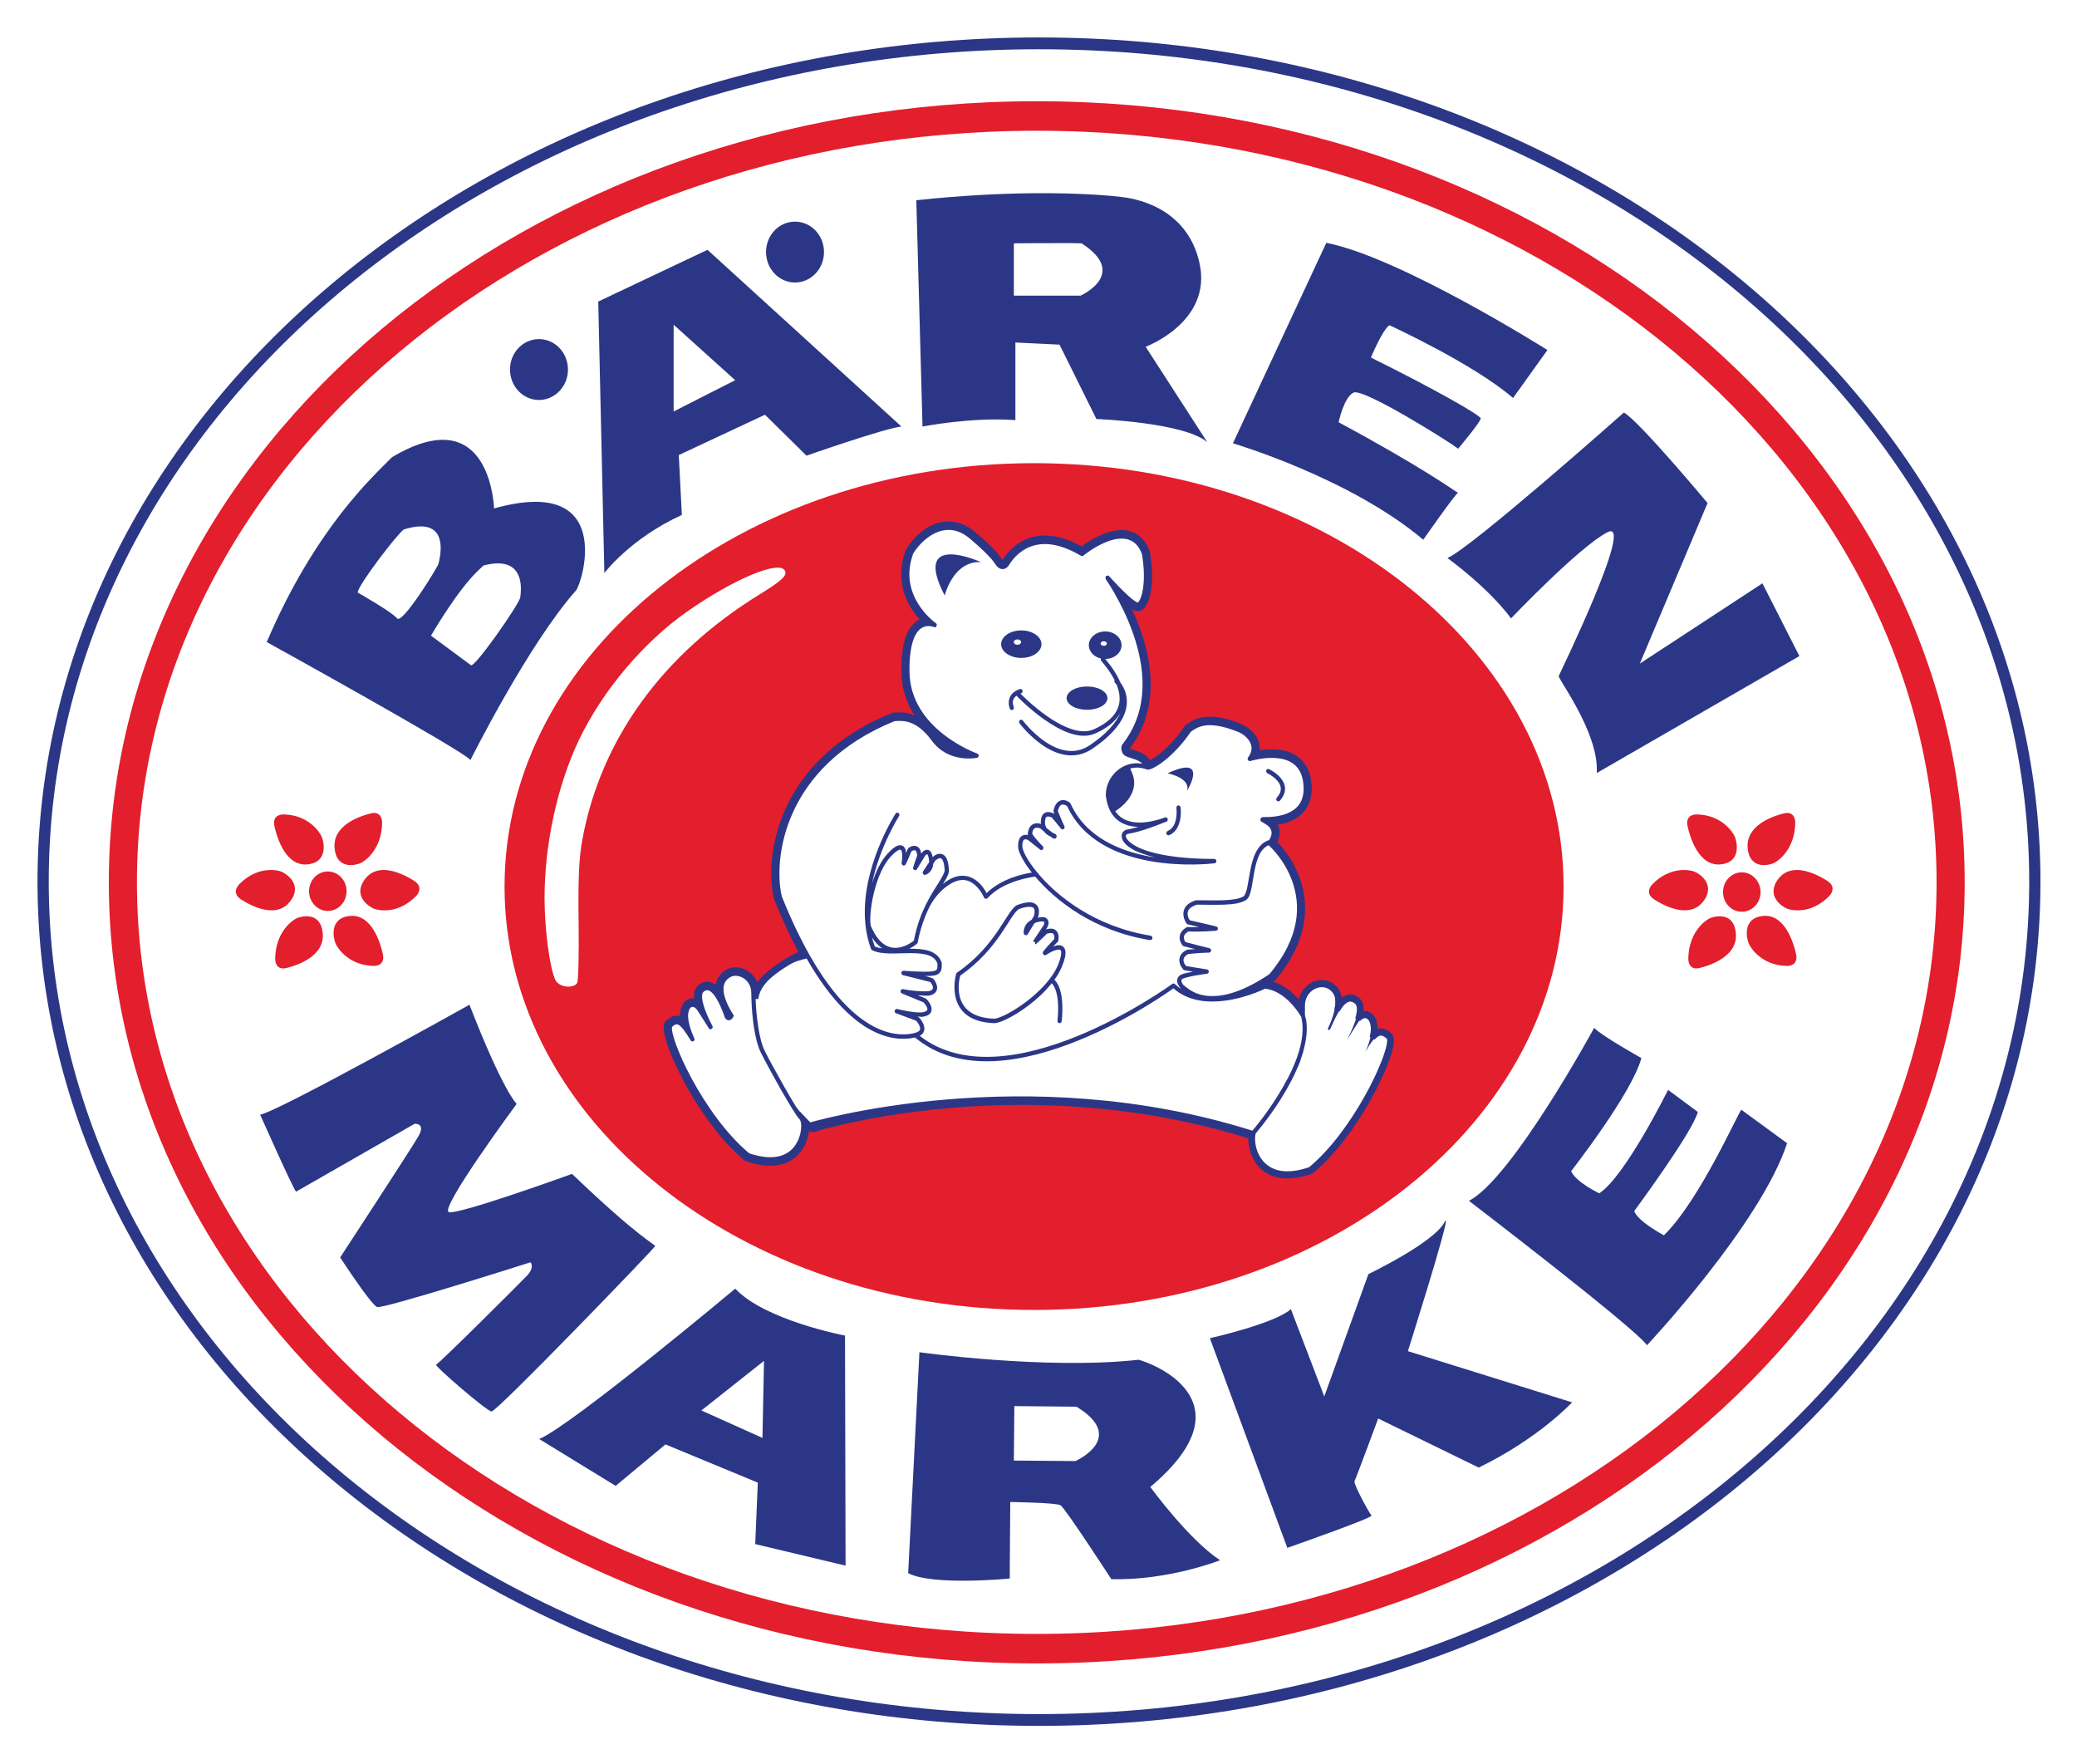 <?xml version="1.0" encoding="UTF-8" standalone="no"?>
<svg xmlns:rdf="http://www.w3.org/1999/02/22-rdf-syntax-ns#" xmlns="http://www.w3.org/2000/svg" height="470.757" width="554.256" version="1.1" xmlns:cc="http://creativecommons.org/ns#" xmlns:dc="http://purl.org/dc/elements/1.1/">
 <defs>
  <filter id="a" color-interpolation-filters="sRGB">
   <feGaussianBlur stdDeviation="4.269"/>
  </filter>
 </defs>
 <g transform="matrix(.6 0 0 .63 7.601 3.697)">
  <path d="m892.341 367.542c0 196.088-198.301 355.048-442.915 355.048s-442.913-158.96-442.913-355.048c0-196.086 198.299-355.048 442.913-355.048s442.915 158.961 442.915 355.048z" stroke="#2b3786" stroke-width="5" fill="#fff"/>
  <path fill="#e31e2d" d="m153.969 338.438c-0.507-0.026-1.076 0.029-1.75 0.187-5.388 1.269-16.965 5.226-16.094 14.656 0.873 9.43 9.656 7.294 11.719 6.344 2.059-0.953 9.199-5.86 9.438-16.875 0 0 0.238-4.13-3.312-4.312zm628.5 0c-0.507-0.026-1.076 0.029-1.75 0.187-5.388 1.269-16.965 5.226-16.094 14.656 0.869 9.43 9.661 7.294 11.719 6.344 2.062-0.953 9.197-5.86 9.438-16.875 0 0 0.237-4.13-3.312-4.312zm-669.188 0.625c-1.014 0.013-4.984 0.347-3.875 5.062 1.268 5.39 5.226 16.965 14.656 16.094 9.43-0.871 7.293-9.659 6.344-11.719-0.954-2.061-5.891-9.199-16.906-9.437h-0.219zm628.5 0c-1.014 0.013-4.983 0.347-3.875 5.062 1.27 5.39 5.23 16.965 14.656 16.094 9.431-0.871 7.291-9.659 6.344-11.719-0.954-2.061-5.861-9.199-16.875-9.437h-0.25zm-634.062 23.531c-3.715 0.019-8.902 1.174-13.875 5.938 0 0-4.051 3.587 0.656 6.5 4.707 2.915 15.697 8.285 21.75 1 6.051-7.284-1.683-11.966-3.812-12.75-0.798-0.295-2.49-0.699-4.719-0.688zm50.438 0c-3.065-0.032-6.043 0.894-8.312 3.625-6.051 7.286 1.683 11.998 3.812 12.781 2.129 0.784 10.669 2.371 18.625-5.25 0 0 4.019-3.586-0.688-6.5-2.942-1.821-8.329-4.602-13.438-4.656zm578.062 0c-3.715 0.019-8.902 1.174-13.875 5.938 0 0-4.05 3.587 0.656 6.5 4.707 2.915 15.697 8.285 21.75 1 6.053-7.284-1.681-11.966-3.812-12.75-0.798-0.295-2.49-0.699-4.719-0.688zm50.438 0c-3.065-0.032-6.012 0.894-8.281 3.625-6.053 7.286 1.684 11.998 3.812 12.781 2.129 0.784 10.637 2.371 18.594-5.25 0 0 4.02-3.586-0.688-6.5-2.942-1.821-8.329-4.602-13.438-4.656zm-653.531 0.625c-4.611 0-8.344 3.731-8.344 8.344 0 4.612 3.732 8.375 8.344 8.375 4.61 0 8.344-3.763 8.344-8.375 0-4.613-3.734-8.344-8.344-8.344zm628.875 0.375c-4.612 0-8.344 3.731-8.344 8.344s3.731 8.344 8.344 8.344c4.611 0 8.344-3.731 8.344-8.344 0-4.612-3.732-8.344-8.344-8.344zm-618.188 18.406c-0.284 0-0.58 0.035-0.875 0.063-9.431 0.873-7.293 9.659-6.344 11.719 0.953 2.061 5.891 9.201 16.906 9.438 0 0 5.361 0.294 4.094-5.094-1.228-5.223-4.975-16.233-13.781-16.125zm628.5 0c-0.284 0-0.549 0.035-0.844 0.063-9.429 0.873-7.294 9.659-6.344 11.719 0.953 2.061 5.861 9.201 16.875 9.438 0 0 5.391 0.294 4.125-5.094-1.228-5.223-5.004-16.233-13.812-16.125zm-648.781 0.188c-1.894 0.018-3.603 0.55-4.375 0.906-2.06 0.953-9.2 5.86-9.438 16.875 0 0-0.326 5.393 5.062 4.125 5.39-1.269 16.966-5.228 16.094-14.656-0.544-5.894-4.187-7.28-7.344-7.25zm628.5 0c-1.894 0.018-3.602 0.55-4.375 0.906-2.06 0.953-9.197 5.86-9.438 16.875 0 0-0.329 5.393 5.062 4.125 5.388-1.269 16.965-5.228 16.094-14.656-0.545-5.894-4.187-7.28-7.344-7.25z"/>
  <path fill="#e31e2d" d="m682.741 369.616c0 99.034-105.439 179.316-235.502 179.316-130.068 0-235.506-80.282-235.506-179.316 0-99.034 105.439-179.318 235.506-179.318 130.064 0 235.502 80.284 235.502 179.318"/>
  <path fill="#2b3786" d="m446.312 75.969c-13.997 0.137-31.326 0.915-51.438 2.969l2.75 95.844s21.915-4.089 41.312-2.719v-32.875l19.625 0.906 16.406 31.5s39.069 1.409 49.312 9.812l-27.405-40.406s29.674-10.47 23.969-35.344c-5.706-24.874-30.809-27.635-34.688-28.094-2.425-0.286-16.515-1.821-39.844-1.594zm-105.406 12.031c-7.12 0-12.875 5.756-12.875 12.875 0 7.122 5.755 12.906 12.875 12.906s12.906-5.784 12.906-12.906c0-7.119-5.786-12.875-12.906-12.875zm236.312 8.969-41.531 84.906s52.025 14.601 84.656 40.844c0 0 14.124-19.265 15.438-19.875-1.309-0.647-15.884-10.842-53.094-29.875 0 0 2.29-10.51 6.625-12.562 4.336-2.055 42.911 21.012 46.562 23.75 0 0 10.031-11.413 10.031-12.781 0-1.369-21.231-12.805-48.844-25.812 0 0 5.022-11.636 8.219-13.688 0 0 37.201 16.209 55 30.813l15.281-20.313s-65.261-39.244-98.344-45.406zm-115.188 0.125c3.006 0.011 5.374 0.037 6.344 0.094 21.22 13.007-0.469 22.156-0.469 22.156h-29.656v-22.156s14.763-0.126 23.781-0.094zm-160.03 2.844l-48.594 21.906 2.719 115s11.42-14.585 34.469-24.625l-1.375-25.344 38.344-17.094 18.469 17.344s34.916-11.66 42.219-12.344l-86.251-74.843zm-15.062 31.719 27.375 23.5-27.375 13.25v-36.75zm-59.906 6.094c-7.12 0-12.875 5.755-12.875 12.875 0 7.12 5.755 12.906 12.875 12.906 7.121 0 12.906-5.786 12.906-12.906 0-7.12-5.785-12.875-12.906-12.875zm482.531 31.094s-67.744 57.289-78.469 61.625c0 0 18.012 12.326 28.281 25.562 0 0 30.355-30.338 42.906-36.5 12.551-6.163-21.229 59.765-21.688 60.906-0.458 1.14 18.046 24.205 16.906 41.094l90.125-49.532-16.438-30.812-54.531 34 30.125-68s-30.6-34.923-37.219-38.344zm-526 11.562c-5.771 0.162-12.96 2.276-21.906 7.375-8.215 7.987-34.009 29.905-55.688 78.281 0 0 87.627 46.086 90.594 49.969 0 0 25.551-48.826 47-71.875 2.967-3.651 17.358-49.064-36.5-34.688 0 0-0.86-29.697-23.5-29.062zm-9.75 36.688c13.384-0.548 8.793 14.458 8.594 15.656-0.23 1.37-16.188 26.021-18.469 23.281-2.281-2.739-17.562-10.969-17.562-10.969l0.219-0.688c1.596-4.336 17.117-23.716 20.312-26 2.71-0.798 4.994-1.203 6.906-1.281zm34.625 15.656c12.289-0.244 10.681 11.78 10.281 14.375-0.455 2.969-20.309 29.892-21.906 28.75-1.598-1.141-17.813-12.531-17.813-12.531 15.746-25.102 22.596-28.548 23.281-29.688 2.368-0.599 4.401-0.871 6.156-0.906zm-12.312 186.906s-85.336 45.42-93.094 46.562c0 0 14.373 30.801 15.969 32.625l52.719-28.75s5.245-0.464 1.594 5.469c-3.651 5.932-34.688 51.125-34.688 51.125s13.697 20.09 16.438 21c2.739 0.916 68.219-18.938 68.219-18.938s2.058 2.035-1.594 5.688c-3.651 3.65-39.265 37.424-40.406 37.656-1.141 0.226 22.375 19.617 24.656 19.844 2.283 0.23 72.781-69.378 72.781-70.063 0-0.684-7.169-3.382-36.969-30.562 0 0-50.186 17.33-54.75 16.187-4.564-1.142 30.125-45.844 30.125-45.844s-5.939-5.034-21-42zm500.219 9.812s-36.517 63.891-55.688 73.25c0 0 73.939 53.853 79.188 61.156 0 0 50.445-51.104 62.312-85.562 0 0-19.629-13.7-20.312-14.156-0.686-0.454-18.265 38.092-34.469 53.156 0 0-11.393-5.686-13.219-10.25 0 0 26.227-33.783 28.281-42l-13.219-9.344s-18.955 36.51-30.594 43.812c0 0-10.249-4.582-12.531-9.375 0 0 27.139-33.072 31.25-47.906 0 0-17.575-9.361-21-12.781zm-66.031 81.562c-0.11 0.013-0.294 0.271-0.594 0.812-4.793 8.672-33.781 21.906-33.781 21.906l-19.625 51.813-14.844-36.969c-7.303 6.162-36.031 12.312-36.031 12.312l34.438 88.781s38.352-12.775 37.438-13.688c-0.914-0.916-8.216-13.485-7.531-14.625 0.684-1.142 10.5-26.469 10.5-26.469l44.718 20.782c26.701-12.325 41.531-27.625 41.531-27.625l-73.031-21.688s18.455-55.544 16.812-55.344zm-315.969 28.875s-72.81 57.981-87.188 63.688l34 19.844 22.156-17.563 41.062 16.188-1.156 26.031 40.188 9.125-0.25-97.438s-35.576-6.41-48.812-19.875zm81.906 26.938-5 93.562c10.954 5.476 45.156 2.281 45.156 2.281l0.25-32.406s20.289 0.233 22.344 1.375c2.055 1.143 22.594 31.281 22.594 31.281 25.33 0.683 48.375-8 48.375-8-13.92-8.671-31.031-31.031-31.031-31.031 46.096-36.97-0.688-52.96-5.25-53.875-41.304 4.336-97.438-3.188-97.438-3.188zm-69.125 3.656-0.688 32.625-27.156-11.625 27.844-21zm111.344 19.156 27.625 0.25c22.823 13.235-0.469 23.031-0.469 23.031l-27.375-0.219 0.219-23.062z"/>
  <path d="m854.885 367.826c0 179.251-181.972 324.561-406.452 324.561-224.478 0-406.453-145.31-406.453-324.561 0-179.254 181.975-324.568 406.453-324.568 224.48 0 406.452 145.314 406.452 324.568z" stroke="#e31e2d" stroke-width="12.5" fill="none"/>
  <path filter="url(#a)" fill="#fff" d="m234.389 409.285c-2.473-4.62-4.822-21.222-4.867-34.397-0.079-22.83 5.653-48.092 15.272-67.312 10.457-20.895 28.824-41.607 48.434-54.62 20.537-13.628 40.46-21.568 43.159-17.2 1.243 2.011-1.261 4.282-11.04 10.011-43.311 25.376-70.816 61.545-78.991 103.872-1.522 7.882-1.934 16.405-1.683 34.817 0.183 13.409-0.101 25.081-0.63 25.938-1.621 2.622-8.052 1.883-9.654-1.109z"/>
  <path d="m605.059 433.196c-0.561-0.476-1.101-0.886-1.68-1.195-0.574-0.31-1.201-0.515-1.873-0.512-0.603 0-1.215 0.169-1.801 0.489-0.647 0.364-1.289 0.891-1.965 1.614 0.31-1.238 0.534-2.527 0.534-3.775 0-0.475-0.031-0.946-0.102-1.404-0.215-1.345-0.651-2.395-1.304-3.144-0.644-0.752-1.542-1.167-2.441-1.16-1.181 0.01-2.26 0.642-3.13 1.636 0.453-1.462 0.765-2.911 0.771-4.205 0-1.184-0.265-2.339-1.133-3.149-0.869-0.814-1.896-1.311-2.998-1.309-0.894 0-1.775 0.325-2.592 0.891-1.153 0.802-2.237 2.098-3.319 3.865 0.302-1.111 0.501-2.256 0.504-3.399 0.004-1.606-0.399-3.228-1.465-4.588-1.534-1.965-3.701-2.874-5.832-2.866-2.192 0.01-4.361 0.91-6.004 2.482-1.641 1.567-2.751 3.834-2.749 6.495 0 0.661-0.005 1.384-0.013 2.129-0.801-1.136-1.98-2.656-3.496-4.214-3.033-3.104-7.449-6.395-13.002-6.878-0.382-0.009-0.708 0.228-0.955 0.307-0.794 0.354-2.526 1.084-4.859 1.887 3.381-1.699 6.477-3.468 9.1-5.194 9.482-10.754 12.751-20.7 12.746-29.194-0.003-8.76-3.447-15.901-6.87-20.839-2.354-3.399-4.673-5.734-5.925-6.893 0.011-0.017 0.029-0.029 0.041-0.046 0.989-1.545 1.427-2.941 1.427-4.195 0.005-1.164-0.383-2.165-0.935-2.956-0.561-0.805-1.269-1.401-1.958-1.875 2.4-0.105 5.832-0.476 9.033-1.799 2.123-0.879 4.156-2.192 5.665-4.161 1.511-1.964 2.456-4.576 2.451-7.895 0-1.093-0.1-2.265-0.312-3.519-0.755-4.542-3.104-7.487-6.055-9.166-2.949-1.685-6.434-2.181-9.631-2.185-3.161 0-6.06 0.492-7.933 0.901 0.507-1.073 0.781-2.144 0.781-3.184 0-1.994-0.879-3.784-2.18-5.223-1.304-1.446-3.035-2.58-4.88-3.342l-0.022-0.01c-5.72-2.178-9.966-2.962-13.251-2.966-4.918-0.016-7.661 1.843-9.52 3.055l-0.244 0.23c-3.873 5.419-7.956 9.334-11.306 11.884-1.673 1.272-3.159 2.203-4.331 2.805-0.659 0.411-1.368 0.581-2.067 0.816-0.536-1.286-1.662-2.235-2.587-3.001-1.539-0.991-3.272-1.435-4.674-1.845-0.698-0.204-1.315-0.396-1.758-0.604-0.84-0.368-0.881-0.955-1.101-1.684-0.098-0.531 0.367-0.787 0.564-1.158 6.511-8.135 8.887-17.2 8.883-26.004-0.002-11.754-4.185-23.07-8.342-31.499-1.377-2.794-2.739-5.227-3.962-7.293 1.567 1.46 3.279 3.039 4.874 4.251 1.053 0.944 2.345 1.425 3.535 1.761 1.077-0.087 1.674-1.015 2.206-1.645 1.294-2.103 2.303-6.02 2.312-11.558 0-2.845-0.276-6.105-0.95-9.734l-0.051-0.175c-1.133-2.788-2.723-4.731-4.598-5.951-1.875-1.221-3.999-1.701-6.138-1.701-4.36 0.01-8.852 1.93-12.3 3.811-2.558 1.401-4.529 2.794-5.385 3.425-6.464-3.56-11.921-4.915-16.456-4.915-5.904-0.001-10.199 2.281-13.045 4.666-2.219 1.807-3.751 4.353-5.798 5.947-1.624-0.558-2.661-2.537-3.546-3.636-1.617-1.806-4.419-4.529-9.821-8.876-3.555-2.874-7.202-4.093-10.656-4.085-3.696 0-7.129 1.37-10.065 3.397-2.938 2.031-5.396 4.725-7.186 7.46l-0.084 0.165c-1.326 3.396-1.883 6.59-1.883 9.537 0 6.819 2.966 12.256 5.999 16.036 1.384 1.727 2.775 3.095 3.935 4.124-1.979 0.086-4.49 0.973-6.412 3.784-2.054 2.991-3.494 8.006-3.498 16.471 0 0.297 0.001 0.595 0.005 0.896 0.076 6.532 2.103 12.109 5.081 16.749 4.468 6.961 11.043 11.851 16.492 15.02 2.354 1.37 4.47 2.396 6.15 3.145-1.914-0.034-4.331-0.304-6.819-1.215-2.674-0.978-5.395-2.664-7.644-5.567-3.01-3.895-5.915-6.189-8.62-7.5-3.348-1.532-6.704-1.748-10.04-1.449-21.03 8.133-34.174 19.9-42.03 32.05-7.855 12.148-10.429 24.641-10.429 34.248 0 3.891 0.422 7.314 1.096 10.066l0.043 0.133c3.901 9.264 7.799 17.117 11.648 23.762-1.589 0.715-5.376 2.498-9.334 4.92-2.599 1.586-5.268 3.446-7.449 5.485-2.757 2.773-4.295 5.288-4.791 8.634-0.028-0.884-0.043-1.734-0.043-2.513 0-2.664-1.11-4.928-2.749-6.496-1.644-1.57-3.814-2.479-6.004-2.481-2.132-0.01-4.3 0.901-5.831 2.864-1.064 1.363-1.464 2.979-1.46 4.582 0.004 1.145 0.2 2.297 0.504 3.414-0.311-0.515-0.626-0.996-0.941-1.429-0.779-1.058-1.561-1.873-2.386-2.444-0.819-0.569-1.698-0.891-2.591-0.891-1.1 0-2.129 0.496-3 1.309-0.866 0.81-1.129 1.962-1.129 3.145 0.006 1.284 0.307 2.719 0.754 4.168-0.869-0.97-1.941-1.585-3.11-1.597-0.9-0.01-1.801 0.408-2.445 1.16-0.651 0.752-1.09 1.801-1.302 3.145-0.07 0.451-0.101 0.91-0.101 1.374 0.003 1.27 0.234 2.586 0.552 3.848-0.535-0.681-1.354-1.188-1.975-1.647-0.585-0.323-1.201-0.495-1.805-0.494-0.672-0.001-1.295 0.204-1.87 0.511-0.574 0.307-1.113 0.72-1.67 1.191-0.448 0.48-0.395 1.169-0.466 1.67 0.004 1.056 0.266 2.388 0.736 4.016 1.65 5.671 5.95 14.887 12.006 24.44 6.055 9.549 13.848 19.4 22.519 26.224l0.278 0.146c3.834 1.24 7.151 1.78 10.02 1.78 5.952 0.012 9.97-2.375 12.376-5.464 2.414-3.091 3.283-6.787 3.286-9.559 0-0.84-0.087-1.589-0.241-2.246 0.944 0.94 1.886 1.883 2.899 2.774 0.226 0.29 0.592 0.128 0.851 0.184 0 0 0.584-0.174 1.736-0.489 8.053-2.192 43.405-11.014 91.211-11.009 30.385 0 65.8 3.558 102.439 14.636-0.066 0.471-0.113 0.97-0.113 1.516 0.005 2.774 0.871 6.473 3.286 9.566 2.408 3.087 6.425 5.48 12.38 5.466 2.866 0 6.181-0.54 10.012-1.78l0.278-0.146c9.915-7.801 18.685-19.564 25.017-30.304 3.164-5.367 5.715-10.48 7.481-14.726 0.884-2.121 1.571-4.028 2.042-5.649 0.471-1.629 0.733-2.958 0.738-4.014 0.114-0.67-0.26-1.105-0.461-1.652z" stroke="#2b3786" stroke-width="2.5" fill="#fff"/>
  <path fill="#2b3786" d="m409.184 214.968c-4.146 0-7.931 1.506-11.094 3.688-3.146 2.194-5.735 5.064-7.656 7.969l-0.062 0.062-0.125 0.281-0.031 0.062-0.031 0.094c-1.405 3.583-2.031 7.024-2.031 10.188 0.015 7.357 3.226 13.188 6.406 17.156 0.608 0.758 1.224 1.405 1.812 2.031-0.174 0.076-0.355 0.158-0.531 0.25-1.373 0.713-2.73 1.871-3.844 3.5-2.355 3.455-3.781 8.819-3.781 17.469v0.906c0.081 6.89 2.212 12.845 5.344 17.719 0.171 0.265 0.388 0.49 0.562 0.75-2.476-0.962-4.812-1.25-6.75-1.25h-0.031c-0.969 0-1.867 0.045-2.625 0.094l-0.125 0.031-0.406 0.094-0.125 0.031-0.094 0.031c-21.351 8.249-34.837 20.276-42.906 32.75-8.07 12.475-10.719 25.295-10.719 35.219 0 4.02 0.448 7.58 1.156 10.5v0.062l0.062 0.188 0.031 0.062 0.031 0.094c3.611 8.543 7.207 15.893 10.781 22.25-1.956 0.935-4.79 2.379-7.75 4.188-2.664 1.631-5.411 3.555-7.719 5.719h-0.031c-0.996 0.94-1.919 1.961-2.719 3.031-0.576-1.306-1.396-2.476-2.375-3.406-1.97-1.874-4.57-2.969-7.25-2.969h-0.031c-2.63-0.017-5.362 1.159-7.219 3.562-0.941 1.199-1.425 2.559-1.656 3.906-0.064-0.046-0.122-0.111-0.188-0.156-1.032-0.728-2.286-1.219-3.625-1.219-1.661 0-3.121 0.749-4.219 1.781-0.694 0.645-1.133 1.445-1.375 2.219-0.259 0.774-0.295 1.536-0.312 2.25 0.004 0.281 0.006 0.59 0.031 0.875-0.196-0.024-0.395-0.094-0.594-0.094h-0.031c-1.452 0-2.83 0.667-3.781 1.781-0.935 1.081-1.474 2.466-1.719 4.031-0.096 0.566-0.125 1.125-0.125 1.656v0.125c-0.463-0.133-0.919-0.219-1.406-0.219h-0.031-0.031c-1.035 0.01-1.921 0.319-2.656 0.719-0.759 0.403-1.403 0.891-2 1.406-0.425 0.373-0.575 0.604-0.75 1.062-0.273 0.693-0.344 1.387-0.344 1.969 0 1.357 0.311 2.822 0.812 4.531 1.726 5.94 6.085 15.224 12.219 24.906 6.133 9.668 13.998 19.669 22.906 26.688 0.243 0.199 0.572 0.276 0.844 0.406 3.969 1.29 7.464 1.875 10.562 1.875h0.062c6.407 0.018 11.024-2.655 13.719-6.156 2.16-2.776 3.197-5.886 3.531-8.625 0.387 0.363 0.664 0.454 1.344 0.5 0.983 0.063 1.992-0.324 2.719-0.562 7.941-2.164 43.157-10.938 90.719-10.938 29.876 0 64.627 3.461 100.562 14.156v0.188c0.018 3.13 0.946 7.185 3.656 10.688 2.695 3.486 7.346 6.14 13.75 6.125h0.031c3.101 0 6.621-0.584 10.594-1.875l0.125-0.031 0.438-0.219 0.125-0.062 0.156-0.125c10.184-8.02 19.015-19.905 25.438-30.781 3.194-5.423 5.786-10.627 7.594-14.969 0.902-2.163 1.596-4.133 2.094-5.844 0.486-1.711 0.795-3.163 0.812-4.5 0-0.581-0.07-1.244-0.344-1.938-0.089-0.448-0.488-0.749-0.75-1.094-0.596-0.5-1.226-1.004-1.969-1.406-0.757-0.405-1.684-0.719-2.719-0.719h-0.031-0.031c-0.481 0.01-0.96 0.089-1.406 0.219v-0.094c0-0.566-0.028-1.124-0.125-1.688-0.241-1.565-0.781-2.951-1.719-4.031-0.953-1.115-2.295-1.781-3.75-1.781-0.232-0.011-0.463 0.066-0.656 0.094 0.025-0.286 0.031-0.589 0.031-0.875 0-0.725-0.056-1.474-0.312-2.25-0.244-0.759-0.699-1.558-1.375-2.188-1.096-1.05-2.571-1.812-4.219-1.812h-0.062v0.031c-1.299 0.015-2.53 0.475-3.562 1.188-0.056 0.039-0.102 0.086-0.156 0.125-0.231-1.345-0.75-2.679-1.688-3.875-1.874-2.402-4.558-3.581-7.188-3.562h-0.062c-2.679 0-5.251 1.099-7.219 2.969-1.419 1.363-2.506 3.167-3 5.25-0.239-0.264-0.491-0.512-0.75-0.781-1.599-1.631-3.581-3.349-5.938-4.719-1.413-0.823-2.969-1.508-4.656-2 0.133-0.086 0.242-0.164 0.375-0.25l0.125-0.062 0.281-0.25 0.094-0.062 0.094-0.094c9.655-10.945 13.144-21.319 13.156-30.25v-0.031-0.094c0-9.249-3.604-16.726-7.156-21.875-1.906-2.739-3.794-4.822-5.156-6.188 0.662-1.333 1-2.625 1-3.906v-0.031c0-1.291-0.374-2.425-0.906-3.375 1.857-0.279 3.924-0.735 5.938-1.562 2.325-0.968 4.646-2.474 6.406-4.75 1.749-2.265 2.803-5.282 2.812-8.906v-0.031-0.031c0-1.195-0.086-2.475-0.312-3.812-0.806-5.02-3.578-8.55-6.969-10.438-3.357-1.919-7.126-2.406-10.5-2.406-1.992 0-3.836 0.172-5.438 0.406 0.026-0.235 0.058-0.48 0.062-0.719v-0.062-0.125c0-2.535-1.106-4.759-2.625-6.438-1.504-1.646-3.381-2.862-5.406-3.719v-0.031h-0.031-0.031l-0.031-0.031-0.094-0.031c-5.858-2.228-10.308-3.094-13.875-3.094h-0.094c-2.661 0-4.805 0.524-6.531 1.219-1.711 0.677-2.971 1.527-3.875 2.125-0.305 0.166-0.504 0.462-0.75 0.688-3.76 5.261-7.711 9.079-10.906 11.531-1.597 1.21-3.015 2.093-4.062 2.625-0.166 0.083-0.324 0.149-0.469 0.219-0.695-0.976-1.528-1.741-2.406-2.312-1.857-1.177-3.8-1.689-5.156-2.094-0.655-0.186-1.198-0.343-1.469-0.469-0.006-0.055 0.063-0.084 0.094-0.124 6.782-8.455 9.241-17.959 9.25-27.062v-0.031-0.031c-0.016-11.946-4.135-23.234-8.281-31.75 0.015 0.01 0.05-0.01 0.062 0v0.031h0.031c0.613 0.324 1.405 0.733 2.469 0.75h0.031c0.388 0 0.874-0.056 1.375-0.281 0.547-0.244 1.021-0.614 1.406-1 0.389-0.39 0.664-0.767 0.938-1.188v-0.031c0.806-1.289 1.421-2.98 1.875-5.062 0.451-2.083 0.719-4.565 0.719-7.438 0-2.954-0.29-6.335-0.969-10.062v-0.094l-0.094-0.25-0.031-0.094-0.031-0.094c-1.242-3.05-3.055-5.329-5.281-6.781-2.228-1.435-4.72-1.969-7.125-1.969-4.888 0.033-9.59 2.062-13.156 4-1.978 1.089-3.578 2.156-4.656 2.906-6.231-3.26-11.659-4.594-16.312-4.594-6.374-0.015-11.105 2.496-14.188 5.094-1.55 1.291-2.709 2.578-3.531 3.625-0.43 0.516-0.798 1.091-1.156 1.594-0.698-0.966-1.544-1.975-2.188-2.75-1.709-1.904-4.577-4.672-10.031-9.062-3.81-3.099-7.878-4.469-11.75-4.469h-0.031zm0.156 3.594c2.975 0.024 6.12 1.087 9.344 3.688 5.354 4.31 8.101 6.985 9.625 8.688 1.508 1.684 1.811 2.437 2.562 3.188 0.011 0.011 0.02 0.021 0.031 0.031 0.755 0.748 1.742 1.106 2.656 1 0.927-0.108 1.735-0.645 2.312-1.406 0.187-0.251 0.381-0.576 0.75-1.094 0.369-0.517 0.882-1.186 1.531-1.906 1.299-1.44 3.184-3.102 5.719-4.344 5.07-2.484 12.786-3.347 24.25 3.125 0.329 0.187 0.772 0.148 1.062-0.094 0 0 5.146-4.038 11-6.062 2.927-1.012 6.006-1.473 8.625-0.812 2.593 0.654 4.818 2.35 6.375 6.094 1.154 6.285 1.08 11.382 0.469 14.969-0.307 1.803-0.758 3.24-1.219 4.219-0.421 0.895-0.86 1.381-1.031 1.5 0.009-0.024-0.152-0.031-0.438-0.156-0.38-0.167-0.927-0.475-1.531-0.906-1.208-0.863-2.709-2.162-4.188-3.531-2.957-2.738-5.847-5.775-6.625-6.562-0.44-0.501-0.766-0.281-1.375-0.032-0.274 0.211-0.266 0.657-0.25 0.781 0.112 0.7 0.72 1.307 1.062 1.812 0.711 1.061 1.78 2.695 3.031 4.781 2.503 4.173 5.751 10.191 8.281 17.156 5.061 13.93 7.31 31.512-4.375 46.125l0.031 0.031c-0.127 0.111-0.512 0.392-0.781 1.062-0.316 0.785-0.337 1.958 0.375 3.219-0 0.01-0 0.021 0 0.031 0.491 0.858 1.34 1.24 2.219 1.562 0.879 0.322 1.839 0.569 2.812 0.875 1.416 0.445 2.756 1.006 3.719 2-2.011-0.346-3.95-0.265-5.719 0.188-6.413 1.599-10.822 7.618-10.469 13.562-0.001 0.021-0.001 0.041 0 0.062 0.429 3.018 1.34 5.411 2.594 7.281 2.866 4.207 7.445 5.55 11.844 5.656-1.696 0.469-3.325 0.877-4.656 1.062-0.858 0.117-1.633 0.454-2.156 1.062-0.524 0.608-0.718 1.476-0.562 2.312 0.31 1.674 1.756 3.313 4.531 4.906 2.243 1.288 5.697 2.474 9.969 3.5-0.452-0.069-0.857-0.08-1.312-0.156-13.997-2.342-29.219-8.303-35.969-22.562-0.056-0.132-0.142-0.25-0.25-0.344 0 0-1.204-1.017-2.844-1.125-0.82-0.054-1.813 0.173-2.625 0.875s-1.423 1.806-1.844 3.438c-0.054 0.194-0.043 0.406 0.031 0.594 0 0 0.253 0.67 0.406 1.031-0.063-0.073-0.137-0.137-0.219-0.188 0 0-1.237-0.726-2.719-0.688-0.741 0.019-1.6 0.277-2.219 1-0.618 0.723-0.938 1.796-0.938 3.219 0 0.281 0.035 0.554 0.062 0.812-0.32-0.117-0.952-0.327-1.906-0.281-0.178 0.01-0.375 0.031-0.562 0.062-0.748 0.124-1.579 0.48-2.219 1.219-0.64 0.738-1.063 1.825-1.188 3.25-0.006 0.174 0.038 0.349 0.125 0.5-0.478-0.13-1.135-0.222-1.844-0.062-0.709 0.16-1.471 0.655-1.938 1.5-0.462 0.838-0.682 1.989-0.625 3.531 0 0.01-0 0.023 0 0.031 0.057 1.31 0.744 2.917 1.906 4.938 0.997 1.734 2.406 3.745 4.188 5.906-3.382 0.488-13.445 2.413-20.125 8.719-0.571-1.086-1.616-2.867-3.688-4.656-2.883-2.491-7.482-4.156-13.156-0.969-0.925 0.523-1.754 1.118-2.562 1.719 1.386-2.075 2.44-3.747 2.688-5.375 0.004-0.052 0.004-0.104 0-0.156-0.116-2.619-0.525-4.364-1.219-5.531-0.694-1.168-1.801-1.72-2.781-1.719-1.836 0-3.085 1.267-3.25 1.438-0.217-0.968-0.477-1.829-0.906-2.344-0.526-0.631-1.374-0.871-2-0.75-1.252 0.242-1.875 1.25-1.875 1.25-0.127 0.117-0.187 0.291-0.281 0.437-0.195-1.122-0.528-1.992-1.094-2.562-0.672-0.677-1.585-0.881-2.312-0.812-0.728 0.069-1.343 0.325-1.781 0.562-0.939 0.53-0.927 1.063-1.344 1.875-0.075 0.182-0.191 0.445-0.281 0.656-0.071-0.536-0.023-1.066-0.219-1.562-0.208-0.526-0.513-1.055-1.031-1.406s-1.221-0.47-1.906-0.344c-1.37 0.253-2.817 1.284-4.844 3.344-3.212 3.244-5.522 7.976-7.094 12.812 3.421-15.713 12-28.531 12-28.531 0.304-0.408 0.189-1.062-0.235-1.343-0.425-0.28-1.071-0.128-1.327 0.311 0 0-15.709 23.198-13.438 46.312 0.33 3.725 1.16 7.429 2.594 11.031 0.086 0.217 0.258 0.4 0.469 0.5 4.329 2 10.929 1.218 16.875 1.219 2.973 0 5.788 0.169 7.938 0.844 2.09 0.656 3.488 1.722 4.219 3.562-0.001 1.102 0.01 1.975-0.219 2.375-0.123 0.216-0.303 0.412-0.719 0.594s-1.08 0.339-2.062 0.406c-4.003 0.292-12.094-0.312-12.094-0.312-0.458-0.022-0.902 0.342-0.971 0.795-0.069 0.453 0.246 0.933 0.69 1.049l0.125 0.031 12.062 2.875c0.146 0.172 0.839 0.976 1.094 1.844 0.14 0.48 0.127 0.819-0.062 1.125-0.189 0.306-0.676 0.701-1.875 0.969-3.779 0.122-7.573-0.223-11.281-0.906-0.464-0.092-0.972 0.227-1.09 0.685-0.118 0.458 0.171 0.983 0.622 1.128 3.198 1.227 6.402 2.517 9.594 3.781 0.091 0.093 1.175 1.199 1.562 2.219 0.202 0.531 0.196 0.843 0 1.125-0.192 0.276-0.809 0.696-2.25 0.906-3.578 0.258-9.898-1.167-10.906-1.406-0.031-0.012-0.062-0.022-0.094-0.031h-0.062c-0.464-0.092-0.972 0.227-1.09 0.685-0.118 0.458 0.171 0.983 0.622 1.128h0.031l8.906 3.156c0.115 0.122 1.162 1.227 1.594 2.406 0.227 0.621 0.245 1.128 0.031 1.531-0.202 0.382-0.713 0.824-1.969 1.156-0.174-0.006-0.349 0.038-0.5 0.125-0.011 0.01-0.021 0.02-0.031 0.031-2.705 0.612-8.609 1.417-16.562-2.125-8.273-3.684-18.75-12.132-29.844-30.719-4.116-6.902-8.319-15.181-12.5-25.125-1.873-7.668-1.751-21.476 5.062-35.688 6.801-14.185 20.238-28.833 45.062-38.469 2.045-0.147 4.421-0.269 7.156 0.688 2.8 0.979 5.998 3.098 9.5 7.625 7.529 9.732 20.062 7.219 20.062 7.219 0.403-0.083 0.726-0.459 0.748-0.87 0.021-0.411-0.262-0.819-0.654-0.942 0 0-7.473-2.51-15-8.125s-14.977-14.232-15.125-26.562c-0.141-12.064 2.637-16.704 5.219-18.375 2.519-1.631 5.174-0.68 5.625-0.5 0.031 0.015 0.061 0.019 0.094 0.031 0.042 0.016 0.081 0.02 0.125 0.031 0.078 0.019 0.25 0.031 0.25 0.031 0.782-0.04 1.122-1.287 0.469-1.719-0.007-0.01-0.085-0.056-0.094-0.062-0.613-0.427-4.716-3.307-7.938-8.344-3.26-5.098-5.533-12.228-2.062-21.188 2.45-3.712 6.277-7.323 10.656-8.969 1.655-0.622 3.371-0.983 5.156-0.969zm0.594 10.375c-1.478 0.021-2.845 0.254-3.938 0.812-0.546 0.279-1.013 0.64-1.406 1.094-0.786 0.907-1.24 2.174-1.188 3.938 0.001 0.05-0.002 0.106 0 0.156 0.038 0.846 0.193 1.802 0.469 2.875 0.439 1.704 1.2 3.712 2.344 6.062 0.381 0.783 0.812 1.607 1.281 2.469 0 0 0.07-0.254 0.188-0.625 0.002-0.01-0.002-0.024 0-0.031 0.191-0.6 0.536-1.583 1.062-2.75 0.004-0.01-0.004-0.023 0-0.031 0.178-0.393 0.374-0.791 0.594-1.219 0.44-0.857 0.971-1.751 1.594-2.656 0.316-0.458 0.633-0.927 1-1.375 0.361-0.443 0.744-0.863 1.156-1.281 0.413-0.417 0.877-0.81 1.344-1.188 1.166-0.944 2.503-1.746 4.031-2.281 0.917-0.321 1.88-0.548 2.938-0.656 0.705-0.072 1.449-0.104 2.219-0.062 0 0-1.942-0.833-4.625-1.656-1.343-0.415-2.876-0.822-4.438-1.125s-3.147-0.49-4.625-0.469zm31.625 32.188c-4.949 0-8.969 2.634-8.969 5.844s4.02 5.812 8.969 5.812 8.969-2.603 8.969-5.812-4.02-5.844-8.969-5.844zm37.312 0.438c-4.018 0-7.281 2.634-7.281 5.844 0 2.69 2.298 4.963 5.406 5.625-0.157 0.334-0.092 0.759 0.156 1.031 2.647 2.944 4.589 5.649 5.906 8.125-0.185 0.348-0.118 0.812 0.156 1.094 0.272 0.304 0.521 0.569 0.75 0.844 1.942 4.588 1.669 8.206-0.156 11.281-1.834 3.091-5.376 5.66-10.094 7.656h-0.031c-2.904 1.211-6.397 0.954-10.031-0.219-3.646-1.176-7.394-3.235-10.781-5.5-6.219-4.159-10.924-8.72-11.688-9.469 0.026-0.01 0.156-0.062 0.156-0.062 0.491-0.057 0.886-0.556 0.829-1.047s-0.557-0.886-1.048-0.828c-0.031-0.002-0.062-0.002-0.094 0-0.054 0.016-0.106 0.037-0.156 0.062 0 0-1.664 0.416-3.062 1.656s-2.503 3.536-1.375 6.531c0.142 0.497 0.748 0.802 1.231 0.621 0.483-0.181 0.739-0.81 0.519-1.277-0.898-2.384-0.133-3.575 0.875-4.469 0.123-0.109 0.247-0.188 0.375-0.281 0.038 0.045 0.08 0.087 0.125 0.125 0 0 5.293 5.317 12.25 9.969 3.478 2.326 7.381 4.523 11.281 5.781 3.9 1.258 7.861 1.591 11.344 0.125 4.951-2.091 8.83-4.832 10.969-8.438 0.111-0.187 0.212-0.371 0.312-0.562-0.031 0.075-0.061 0.143-0.094 0.219-1.837 4.292-6.233 8.992-13.438 13.656-3.625 2.345-7.21 2.872-10.656 2.375-3.446-0.497-6.73-2.056-9.594-3.938-5.727-3.763-9.656-8.75-9.656-8.75-0.286-0.429-0.955-0.536-1.36-0.217s-0.459 0.995-0.108 1.373c0 0 4.058 5.191 10.094 9.156 3.018 1.983 6.552 3.667 10.375 4.219 3.823 0.551 7.941-0.07 11.938-2.656 7.392-4.786 12.062-9.647 14.125-14.469 2.048-4.786 1.376-9.555-1.75-13.594-1.321-3.046-3.523-6.357-6.688-9.938 4.019-0.014 7.25-2.612 7.25-5.812 0-3.21-3.247-5.844-7.281-5.844zm-39.031 3.375c0.901 0 1.625 0.494 1.625 1.125 0 0.631-0.724 1.156-1.625 1.156s-1.625-0.525-1.625-1.156c0-0.631 0.724-1.125 1.625-1.125zm38.406 0.781c0.774 0 1.375 0.429 1.375 0.969 0 0.541-0.601 0.969-1.375 0.969-0.771 0-1.406-0.427-1.406-0.969 0-0.54 0.635-0.969 1.406-0.969zm-7.438 19.156c-5.004 0-9.094 2.212-9.094 4.938 0 2.726 4.09 4.938 9.094 4.938 5.02 0 9.062-2.211 9.062-4.938 0-2.725-4.043-4.938-9.062-4.938zm53.844 16.406c0.437-0.023 0.887-0.015 1.375 0 2.926 0.09 6.792 0.862 12 2.844h0.031c2.29 0.939 4.333 2.599 5.281 4.469 0.952 1.877 0.98 3.939-0.969 6.406-0.47 0.621 0.25 1.678 1 1.469 0 0 5.383-1.611 11-1.312 2.809 0.149 5.635 0.772 7.875 2.25s3.958 3.768 4.594 7.531c0.647 3.828 0.158 6.614-0.938 8.688-1.096 2.073-2.843 3.483-4.844 4.469-4.001 1.971-9.008 2.094-11.219 2.094-0.292 0-0.55 0.016-0.75 0.031s-0.321-0.016-0.656 0.156c-0.168 0.086-0.479 0.327-0.531 0.75-0.053 0.423 0.144 0.693 0.25 0.812 0.212 0.24 0.329 0.264 0.469 0.344 0.559 0.317 1.407 0.709 2.25 1.312 0.843 0.604 1.596 1.37 1.875 2.344 0.275 0.96 0.174 2.21-0.969 4.031-0.003 0.01-0.028 0-0.031 0-0.084-0.001-0.169 0.01-0.25 0.031-0.042 0.007-0.084 0.018-0.125 0.031-2.582 0.919-4.351 2.901-5.562 5.219s-1.907 5.023-2.438 7.656c-0.531 2.634-0.892 5.182-1.344 7.188-0.452 2.005-1.108 3.357-1.594 3.656-1.625 0.996-4.885 1.508-8.719 1.656-3.833 0.148-8.255 0-12.312 0-0.084-0.001-0.169 0.01-0.25 0.031-2.142 0.633-3.569 1.535-4.438 2.625-0.868 1.09-1.13 2.331-1.062 3.406 0.134 2.151 1.438 3.812 1.438 3.812 0.131 0.171 0.322 0.295 0.531 0.344l5.031 1.094c-1.764 0.037-3.581 0.126-5.062 0.031-0.184-0.012-0.372 0.032-0.531 0.125-1.315 0.739-2.16 1.587-2.625 2.5s-0.517 1.849-0.375 2.625c0.285 1.551 1.281 2.594 1.281 2.594 0.124 0.137 0.289 0.237 0.469 0.281l5.125 1.25c-1.502 0.091-1.424 0-3.5 0.219-0.119 0.009-0.237 0.041-0.344 0.094-1.475 0.738-2.401 1.624-2.875 2.625-0.474 1-0.447 2.029-0.219 2.875 0.456 1.692 1.656 2.844 1.656 2.844 0.14 0.148 0.33 0.249 0.531 0.281l3.781 0.594c-1.871 0.337-3.894 0.666-5.188 1.188-0.948 0.381-1.606 1.112-1.812 1.906-0.206 0.794-0.025 1.545 0.25 2.188 0.275 0.642 0.681 1.198 1.062 1.625 0.191 0.213 0.362 0.38 0.562 0.531-1.038-0.626-2.028-1.347-2.969-2.188-0.161-0.149-0.375-0.24-0.594-0.25-0.201 0-0.402 0.067-0.562 0.188 0 0-18.829 13.079-42.5 22.219-11.835 4.57-24.872 8.156-37.312 8.625-11.86 0.447-23.173-1.908-32.5-8.844 0.793-0.411 1.348-0.954 1.688-1.594 0.543-1.024 0.395-2.153 0.062-3.062-0.666-1.819-2.125-3.188-2.125-3.188-0.093-0.108-0.212-0.194-0.344-0.25l-0.438-0.156c0.78 0.037 1.617 0.238 2.312 0.188 0.01 0 0.021 0 0.031 0 1.775-0.242 2.984-0.766 3.625-1.688s0.51-2.056 0.188-2.906c-0.646-1.7-2.094-3-2.094-3-0.091-0.082-0.197-0.146-0.312-0.188l-3.469-1.375c1.632 0.111 3.205 0.282 4.969 0.188 0.052 0.004 0.104 0.004 0.156 0 1.491-0.333 2.522-0.94 3.062-1.812 0.54-0.873 0.482-1.865 0.25-2.656-0.463-1.582-1.625-2.781-1.625-2.781-2.867-1.152-5.295-1.098-0.938-1.125 0.013-0.001 0.019 0.001 0.031 0 1.098-0.078 1.957-0.225 2.656-0.531 0.707-0.31 1.269-0.807 1.594-1.375 0.649-1.137 0.5-2.339 0.5-3.5-0.003-0.107-0.024-0.213-0.062-0.312-0.93-2.542-3.008-4.061-5.5-4.844-2.492-0.782-5.457-0.937-8.5-0.938-0.124-0-0.251-0-0.375 0 2.112-1.004 3.438-2.125 3.438-2.125 0.166-0.143 0.278-0.346 0.312-0.562 0.742-3.833 1.785-7.182 3-10.156 0.011-0.02 0.022-0.041 0.031-0.062 0.057-0.183 0.13-0.383 0.219-0.594 0.6-1.433 1.238-2.765 1.875-4.031 0.024-0.04 0.045-0.082 0.062-0.125 0.01-0.019 0.017-0.043 0.031-0.062 0.009-0.012 0.025-0.019 0.031-0.031 0.003-0.01-0.003-0.021 0-0.031 0.007-0.012 0.024-0.019 0.031-0.031 0.051-0.092 0.103-0.189 0.156-0.281 1.95-3.403 4.873-6.965 9.25-9.438 5.084-2.855 8.534-1.408 11.031 0.75 2.497 2.158 3.781 5.094 3.781 5.094 0.249 0.576 1.146 0.72 1.562 0.25 7.26-7.686 21.125-9.094 21.125-9.094 0.031 0.002 0.062 0.002 0.094 0 9.015 10.18 26.11 23.038 51.031 26.875 0.491 0.074 1.004-0.306 1.078-0.797 0.074-0.491-0.306-1.004-0.797-1.078-24.906-3.835-41.869-16.854-50.469-26.812-0.01-0-0.021-0-0.031 0-0.018-0.021-0.013-0.042-0.031-0.062-0.01-0.011-0.021-0.021-0.031-0.031-2.137-2.477-3.764-4.78-4.844-6.656-1.094-1.902-1.633-3.454-1.656-4.094-0.054-1.351 0.178-2.148 0.406-2.562 0.228-0.414 0.412-0.5 0.688-0.562 0.551-0.124 1.375 0.219 1.375 0.219l5.188 3.906c0.085 0.114 0.17 0.151 0.281 0.249 0.382 0.252 0.948 0.168 1.24-0.185s0.268-0.925-0.052-1.252c-0.017-0.016-0.075-0.076-0.094-0.094-0.493-0.468-1.451-1.411-2.438-2.469-0.937-1.005-1.769-2.054-2.219-2.781 0.131-0.887 0.344-1.551 0.625-1.875 0.323-0.373 0.701-0.554 1.125-0.625 0.833-0.139 1.718 0.207 1.75 0.219 0.001 0 0.031 0 0.031 0 0.146 0.114 0.679 0.527 1.438 1.094 0.093 0.097 0.189 0.167 0.281 0.248 0.844 1.054 1.861 1.683 2.75 2.062 0.408 0.205 0.804 0.503 1.187 0.748 0.146 0.079 0.243 0.168 0.562 0.219 0.16 0.025 0.557 0.085 0.906-0.312 0.339-0.386 0.242-0.798 0.188-0.969 0.02-0.04-0.02-0.02-0.031-0.031-0.223-0.602-0.605-0.72-0.875-0.844-0.331-0.071-0.611-0.248-0.844-0.343-0.016-0.012-0.046-0.02-0.062-0.031-0.766-0.545-1.746-1.256-2.594-1.906-0.027-0.066-0.085-0.106-0.125-0.156-0.38-0.629-0.594-1.37-0.594-2.438 0-1.15 0.243-1.736 0.469-2 0.226-0.264 0.491-0.334 0.875-0.344 0.727-0.019 1.589 0.391 1.688 0.438 0.212 0.239 2.73 3.088 3.844 4.438 0.139 0.213 0.304 0.377 0.594 0.529 0.163 0.048 0.333 0.021 0.5 0.031 0.321-0.099 0.348-0.146 0.469-0.249 0.235-0.248 0.25-0.437 0.25-0.438 0.121-0.312-0.111-0.575-0.156-0.812-1.003-1.932-2.652-5.848-2.844-6.312 0.347-1.172 0.765-1.944 1.156-2.281 0.427-0.369 0.839-0.435 1.281-0.406 0.839 0.055 1.632 0.627 1.719 0.688 7.206 14.815 22.973 20.939 37.156 23.312 14.194 2.375 26.801 1.062 28.188 0.906 0.035 0 0.059 0 0.094 0 0.01 0 0.021 0 0.031 0 0.491-0.008 0.931-0.462 0.923-0.953-0.008-0.491-0.463-0.93-0.954-0.922-0.07 0-0.118 0-0.188 0-19.678-0.021-30.483-2.963-35.5-5.844-2.517-1.446-3.487-2.878-3.625-3.625-0.069-0.373 0.001-0.57 0.156-0.75 0.155-0.18 0.451-0.367 0.969-0.438 5.126-0.713 13.194-3.725 16-4.812 0.089-0.029 0.174-0.071 0.25-0.125 0.032-0.009 0.063-0.019 0.094-0.031 0 0 0 0.031 0 0.031 0 0 0.08-0.027 0.094-0.031 0.056-0.016 0.051 0 0.062 0 0.02-0.01 0.043-0.024 0.062-0.031 0.02-0.01 0.042-0.023 0.062-0.031 0.02-0.01 0.041-0.022 0.062-0.031 0.022-0.01 0.038-0.021 0.062-0.031h0.031c0.032-0.009 0.063-0.019 0.094-0.031 0.028-0.01 0.059-0 0.125-0.031 0.022-0.02 0.043-0.04 0.062-0.062 0.021-0.01 0.042-0.02 0.062-0.031 0.01 0 0.021 0 0.031 0 0.022-0.02 0.043-0.04 0.062-0.062 0.015-0.011 0.018-0.019 0.031-0.031 0.539-0.499 0.14-1.591-0.594-1.625 0 0-0.165 0.076-0.25 0.094-0.031-0.002-0.062-0.002-0.094 0h-0.031v-0.031c-0.009 0-0.048 0.027-0.062 0.031-0.015 0-0.041 0.024-0.062 0.031-0.018 0.01-0.038-0.01-0.062 0-0.022 0.01-0.071 0.023-0.094 0.031-0.021 0.01-0.042 0.02-0.062 0.031h-0.031c-2.17 0.75-6.317 1.964-10.562 2.031-4.308 0.068-8.554-1.013-11.188-4.812 2.485-1.488 12.1-8.039 6.875-17.438l-0.156-0.656c0.01 0 0.021 0 0.031 0 2.009-0.514 4.239-0.52 6.625 0.219 0.345 0.162 0.733 0.194 1.062 0.281 0.886 0 1.808-0.366 3.094-1.031 1.286-0.665 2.847-1.638 4.594-2.969 3.448-2.627 7.602-6.638 11.531-12.094 1.565-1.013 3.298-2.207 6.375-2.594 0.391-0.049 0.813-0.102 1.25-0.125zm-10.188 17.938c-1.761 0.113-4.302 0.852-7.906 2.438 0 0 10.31 1.781 8.75 7.375 0 0 6.162-9.578-0.125-9.812-0.22-0.01-0.467-0.016-0.719 0zm36.625 0.594c-0.759 0.203-0.827 1.5-0.094 1.781 0 0 2.619 1.216 4.375 3.125 0.878 0.955 1.501 2.034 1.594 3.188 0.093 1.154-0.286 2.464-1.781 4.062-0.336 0.36-0.313 0.993 0.047 1.328 0.36 0.335 0.993 0.313 1.328-0.047 1.751-1.872 2.42-3.777 2.281-5.5-0.139-1.723-1.04-3.167-2.094-4.312-2.108-2.291-4.969-3.531-4.969-3.531-0.172-0.088-0.371-0.122-0.562-0.094-0.021-0.001-0.042-0.001-0.062 0-0.01-0-0.021-0-0.031 0-0.01-0-0.021-0-0.031 0zm-39.75 15.438c-0.494 0.075-0.87 0.602-0.781 1.094 0 0 0.266 2-0.125 4.25s-1.377 4.547-3.781 5.5c-0.459 0.18-0.712 0.761-0.532 1.219 0.18 0.458 0.761 0.711 1.22 0.531 3.208-1.271 4.49-4.364 4.938-6.938s0.125-4.812 0.125-4.812c-0.046-0.504-0.562-0.913-1.062-0.844zm40.188 16.844c0.695 0.582 6.985 5.917 10.5 15.188 3.707 9.779 3.991 23.384-10.125 39.438-11.215 7.199-19.502 9.281-25.344 9.281-4.198 0-7.132-1.044-9.094-2.094-0.981-0.525-1.738-1.041-2.25-1.438-0.492-0.396-1.089-0.831-1.562-1.156-0.253-0.284-0.514-0.721-0.688-1.125-0.173-0.405-0.244-0.752-0.188-0.969 0.056-0.216 0.17-0.405 0.719-0.625 1.3-0.525 3.987-1.067 6.281-1.438s4.219-0.594 4.219-0.594c0.491 0.009 0.946-0.431 0.954-0.922 0.008-0.491-0.431-0.945-0.923-0.953l-9.156-1.406c-0.142-0.157-0.802-0.846-1.062-1.812-0.144-0.535-0.162-1.054 0.094-1.594 0.244-0.514 0.807-1.107 1.906-1.688 5.457-0.569 9.281-0.594 9.281-0.594 0.447-0.01 0.857-0.383 0.91-0.827 0.053-0.444-0.259-0.902-0.691-1.017l-10.687-2.594c-0.117-0.142-0.57-0.688-0.719-1.5-0.084-0.457-0.075-0.921 0.188-1.438 0.245-0.481 0.845-1.03 1.781-1.594 4.936 0.263 12.281-0.281 12.281-0.281 0.435-0.045 0.809-0.433 0.839-0.869s-0.289-0.871-0.714-0.975l-11.844-2.625c-0.218-0.335-0.831-1.321-0.906-2.531-0.045-0.72 0.095-1.39 0.656-2.094 0.553-0.694 1.596-1.413 3.438-1.969 3.955 0.01 8.29 0.149 12.156 0 3.936-0.152 7.39-0.548 9.656-1.938 1.452-0.894 1.957-2.682 2.438-4.812s0.828-4.721 1.344-7.281c0.516-2.56 1.18-5.109 2.25-7.156 0.976-1.867 2.291-3.209 4.062-4zm-163.563 1.969c0.102 0.069 0.258 0.235 0.375 0.531 0.468 1.185 0.172 4.115 0.031 4.719-0.038 0.395-0.052 0.521 0 0.75 0.051 0.14 0.189 0.386 0.469 0.531 0.28 0.146 0.585 0.123 0.75 0.062 0.479-0.108 0.594-0.582 0.781-0.875 0.258-0.482 0.614-1.212 0.969-2 0.355-0.788 0.705-1.609 0.969-2.25 0.095-0.391 0.368-0.691 0.5-0.938 0.296-0.16 0.69-0.311 1.031-0.344 0.341-0.032 0.567 0 0.812 0.25 0.227 0.229 0.483 0.874 0.625 1.906-0.757 1.86-1.55 4.348-1.719 4.844-0.012 0.031-0.022 0.062-0.031 0.094-0.001 0-0.03 0.028-0.031 0.031-0.002 0.01-0.029 0.088-0.031 0.094-0.135 0.43 0.092 0.943 0.501 1.132 0.409 0.189 0.947 0.03 1.187-0.351l0.031-0.031v-0.031l3.656-5.719c0.021-0.021 0.042-0.041 0.062-0.062 0.09-0.081 0.549-0.467 0.719-0.5 0.093-0.018 0.015-0.082 0.188 0.125 0.172 0.207 0.46 0.802 0.656 1.969 0.081 0.487 0.129 0.902 0.125 1.281l-2.719 3.906c-0.47 0.621 0.25 1.678 1 1.469 0 0 0.886-0.232 1.75-0.969 0.822-0.701 1.632-1.928 1.781-3.75l0.906-1.312s0.03-0.03 0.031-0.031c0.058-0.046 1.259-0.999 2.062-1 0.412-0.001 0.722 0.082 1.156 0.812 0.423 0.711 0.816 2.139 0.938 4.469-0.172 1.04-1.201 2.857-2.781 5.219-1.553 2.322-3.557 5.285-5.469 8.938-0.022 0.042-0.04 0.082-0.062 0.125-0.003 0.01-0.029 0-0.031 0-0 0.01-0 0.021 0 0.031-0.011 0.02-0.022 0.041-0.031 0.062-0.01-0-0.021-0-0.031 0-0.005 0.01 0.005 0.022 0 0.031-0.024 0.04-0.045 0.082-0.062 0.125-0 0.01-0 0.021 0 0.031-0.025 0.05-0.046 0.102-0.062 0.156-0.651 1.292-1.318 2.646-1.938 4.125-0.08 0.192-0.17 0.417-0.25 0.656-0.011 0.034-0.02 0.059-0.031 0.094-1.203 2.96-2.217 6.31-2.969 10.062-0.315 0.252-3.125 2.434-6.812 2.938-1.95 0.266-4.045 0.064-6.156-1.219-2.091-1.27-4.23-3.658-6.094-7.781-0.115-0.372-0.231-0.911-0.281-1.594-0.219-2.951 0.367-8.322 1.875-13.75 1.508-5.428 3.941-10.939 7.281-14.312 1.909-1.94 3.258-2.699 3.875-2.812 0.305-0.09 0.372-0.001 0.5 0.062zm56.906 22.218c-1.352 0.042-3.029 0.412-5.188 1.188-0.065 0.014-0.127 0.035-0.188 0.062-1.377 0.826-2.501 2.322-3.844 4.25s-2.866 4.318-4.781 6.969c-3.831 5.301-9.213 11.639-17.844 17.281-0.188 0.112-0.335 0.293-0.406 0.5 0 0-1.596 4.958-0.25 10.125 0.673 2.584 2.103 5.262 4.844 7.281 2.74 2.019 6.726 3.356 12.406 3.531 0.042 0.003 0.083 0.003 0.125 0 1.616-0.135 3.802-0.941 6.438-2.25s5.661-3.126 8.688-5.312c3.66-2.645 7.298-5.846 10.219-9.344 0.07 0.062 0.115 0.109 0.219 0.219 0.357 0.377 0.837 1.033 1.312 2.156 0.951 2.246 1.8 6.329 1.031 13.5-0.059 0.492 0.336 0.992 0.828 1.049 0.492 0.057 0.991-0.339 1.047-0.831 0.792-7.389-0.041-11.836-1.156-14.469-0.557-1.316-1.204-2.176-1.719-2.719-0.129-0.136-0.257-0.245-0.375-0.344 1.397-1.851 2.562-3.774 3.406-5.75 1.319-3.108 1.764-5.121 1.438-6.656-0.163-0.768-0.579-1.431-1.156-1.812s-1.264-0.478-1.906-0.469c-0.792 0.011-1.54 0.341-2.312 0.594 0.343-0.353 0.719-0.751 1-1.031 0.381-0.38 0.723-0.698 1.094-1.029 0.191-0.365 0.203-0.812 0.281-1.156 0.06-0.566 0.083-1.307-0.156-2.094-0.239-0.786-0.829-1.627-1.812-2.031-0.928-0.381-2.125-0.345-3.625 0.062l0.562-0.812c0.011-0.02 0.022-0.041 0.031-0.062 0 0 0.775-1.126 0.5-2.5-0.138-0.687-0.721-1.415-1.594-1.688-0.779-0.243-1.83-0.129-3.125 0.125 0.011-0.02 0.022-0.041 0.031-0.062 0 0 0.989-2.21 0.156-4.25-0.416-1.02-1.436-1.927-2.969-2.156-0.383-0.057-0.799-0.076-1.25-0.062zm0.062 1.906c0.347-0.01 0.655-0.01 0.906 0.031 1.029 0.154 1.298 0.505 1.5 1 0.399 0.977-0.141 2.762-0.156 2.812-0 0.001 0 0.031 0 0.031l-1.031 1.625c-1.913 0.961-2.864 2.354-3.25 3.531-0.402 1.225-0.25 2.281-0.25 2.281 0.125 0.744 1.317 0.983 1.719 0.344l3.031-4.687c0.426-0.201 0.914-0.385 1.531-0.531 1.37-0.312 2.185-0.264 2.531-0.156s0.282 0.13 0.312 0.281c0.061 0.303-0.281 1.219-0.281 1.219l-4.469 6.438c-0.102 0.051-0.134 0.152-0.219 0.248l-0.062 0.094 0.875 0.406 0.156 0.906 0.281-0.094c0.105-0.074 0.18-0.139 0.281-0.218 0.438-0.373 2.942-2.507 4.656-4.188 1.215-0.32 2.044-0.318 2.438-0.156 0.423 0.174 0.593 0.429 0.719 0.844s0.137 0.968 0.094 1.375c-0.029 0.459-0.572 0.788-0.844 1.062-0.574 0.571-1.306 1.327-2 2.062s-1.348 1.449-1.75 1.938c-0.1 0.122-0.174 0.207-0.25 0.312-0.076 0.106-0.127 0.148-0.219 0.438-0.023 0.072-0.069 0.17-0.062 0.344 0.007 0.173 0.108 0.482 0.344 0.688 0.235 0.206 0.504 0.254 0.656 0.25 0.152 0 0.215-0.04 0.281-0.062 0.265-0.091 0.344-0.161 0.469-0.25 0.599-0.434 3.638-2.072 5.219-2.094 0.395-0.01 0.654 0.052 0.812 0.156 0.158 0.105 0.291 0.232 0.375 0.625 0.167 0.787-0.059 2.61-1.312 5.562-2.463 5.763-8.298 11.463-14.188 15.719-2.945 2.128-5.909 3.9-8.438 5.156-2.488 1.236-4.566 1.954-5.656 2.062-5.41-0.166-8.979-1.444-11.344-3.188-2.365-1.743-3.567-3.957-4.156-6.219-1.127-4.328 0.109-8.474 0.219-8.844 8.641-5.733 14.152-12.176 18-17.5 1.953-2.702 3.475-5.125 4.781-7 1.294-1.859 2.389-3.128 3.25-3.656 0.008-0.01 0.024-0.027 0.031-0.031 1.957-0.687 3.427-0.941 4.469-0.969zm-69.781 12.969c1.426 2.129 2.989 3.629 4.594 4.625-1.272-0.154-2.409-0.4-3.344-0.781-0.488-1.269-0.902-2.554-1.25-3.844zm-29.062 8.938c11.167 18.614 21.837 27.33 30.5 31.188 8.318 3.704 14.73 2.905 17.688 2.25 9.937 7.866 22.094 10.506 34.688 10.031 12.749-0.481 25.977-4.132 37.938-8.75 23.383-9.029 41.487-21.523 42.312-22.094 5.028 4.194 11.272 5.628 17.344 5.594 11.906-0.035 22.885-5.19 23.406-5.438 9.579 0.937 15.926 11.651 16.094 11.938 0.123 0.477 0.236 0.962 0.312 1.438 0.699 3.904 0.147 8.255-1.188 12.719-0.001 0.021-0.001 0.041 0 0.062-0.03 0.07-0.051 0.144-0.062 0.219-1.207 3.868-2.976 7.787-5 11.531-0.014 0.023-0.086 0.107-0.125 0.156-1.311 2.41-2.746 4.76-4.188 6.969-0.07 0.121-0.339 0.543-0.469 0.75-5.396 8.144-10.45 13.739-11 14.344-101.21-30.378-195.755-3.813-198.812-2.938-0.776-4.08-2.871-5.233-4.312-7.438-1.484-2.277-3.267-5.184-5.062-8.188-3.592-6.007-7.266-12.463-8.75-15.312-2.511-4.824-3.769-14.878-4-22.031-0.011-0.324-0.022-0.662-0.031-0.937 1.807-5.87 6.812-9.768 11.812-12.281 4.689-2.356 9.145-3.417 10.906-3.781zm-31.5 7.312c0.232 0 0.454 0.033 0.688 0.062 0.622 0.078 1.243 0.244 1.844 0.5 2.404 1.023 4.344 3.422 4.344 6.625 0 0.821 0.027 1.673 0.062 2.562 0.236 7.302 1.352 17.306 4.219 22.812 1.53 2.94 5.173 9.404 8.781 15.438 1.804 3.017 3.588 5.908 5.094 8.219 1.506 2.31 2.627 3.958 3.5 4.75 0.077 0.072 0.562 1.166 0.562 2.688 0 2.96-1.227 7.402-4.656 10.25-3.408 2.831-9.072 4.275-18.469 1.281-10.108-7.994-19.193-20.397-25.469-31.406-3.152-5.529-5.588-10.709-7.125-14.75-0.768-2.021-1.31-3.758-1.594-5.094-0.263-1.236-0.219-2.038-0.156-2.312 0.571-0.456 1.128-0.833 1.531-0.969 0.478-0.162 0.794-0.176 1.344 0.094 1.1 0.539 2.868 2.5 5.406 6.625 0.048 0.077 0.156 0.188 0.156 0.188 0.312 0.294 0.835 0.33 1.185 0.083 0.35-0.248 0.489-0.753 0.315-1.145-0.002-0.01 0.003-0.024 0-0.031-0.02-0.022-0.041-0.042-0.062-0.062-0.006-0.01 0.006-0.022 0-0.031-0.006-0.01-0.021-0.018-0.031-0.031-0.184-0.369-0.961-2.006-1.656-4.062-0.706-2.09-1.246-4.587-0.969-6.375 0.315-1.984 1.074-2.603 1.719-2.719s1.583 0.288 2.375 1.469c1.661 2.518 4.388 6.557 4.969 7.438 0.07 0.14 0.165 0.246 0.25 0.374 0.596 0.532 1.734-0.165 1.531-0.938-0.006-0.105-0.062-0.185-0.094-0.279-0.324-0.586-2.066-3.694-3.312-6.969-0.623-1.637-1.095-3.331-1.25-4.688s0.044-2.264 0.469-2.656c0.681-0.632 1.275-0.847 1.875-0.812 0.6 0.034 1.318 0.357 2.156 1.156 1.677 1.597 3.645 5.03 5.594 10.406 0.022 0.076 0.053 0.15 0.094 0.219 0 0 0.351 0.599 1.125 0.844 0.387 0.122 0.919 0.11 1.375-0.125 0.456-0.235 0.811-0.633 1.156-1.188 0.204-0.316 0.191-0.759-0.031-1.062 0 0-1.783-2.432-3.062-5.469-0.64-1.518-1.151-3.157-1.25-4.688-0.099-1.53 0.192-2.914 1.062-4.031 1.199-1.528 2.782-2.203 4.406-2.188zm260.156 4.469c0.248-0.017 0.502-0.01 0.75 0 1.802 0.071 3.57 0.867 4.875 2.531 3 5.204-2.439 15.351-2.439 15.351-0.014 1.094 0.957 0.364 0.957 0.364 4.681-10.464 8.205-14.071 11.451-11.059 3.084 2.851-3.26 14.271-3.906 15.438 0.431-0.646 3.34-4.997 5.062-7.562 1.847-2.78 5.084-2.788 5.781 1.625 0.664 4.16-2.379 10.381-2.719 11.062 5.074-8.284 6.944-8.296 9.938-5.75 1.847 4.644-14.172 38.741-34.812 54.969-21.292 6.888-25.39-8.59-24.375-14.125 0.011-0.01 0.021-0.02 0.031-0.031 0 0 5.811-6.272 11.594-15 0.124-0.284 0.303-0.485 0.469-0.75 1.456-2.232 2.912-4.603 4.25-7.062 0.02-0.068 0.065-0.108 0.094-0.156 0.987-1.823 1.913-3.696 2.75-5.594 0.056-0.106 0.135-0.241 0.188-0.344 0.473-0.915 0.875-1.971 1.219-3.125 0.383-1.027 0.748-2.068 1.062-3.094 0.001-0.021 0.001-0.041 0-0.062 0.013-0.041 0.024-0.083 0.031-0.125 0.002-0.031 0.002-0.063 0-0.094 1.343-4.571 1.978-9.102 1.219-13.344-0.407-1.327-0.511-1.828-0.875-2.625 0.02-1.196 0.031-2.328 0.031-3.344 0-4.634 3.652-7.84 7.375-8.094z"/>
 </g>
</svg>
